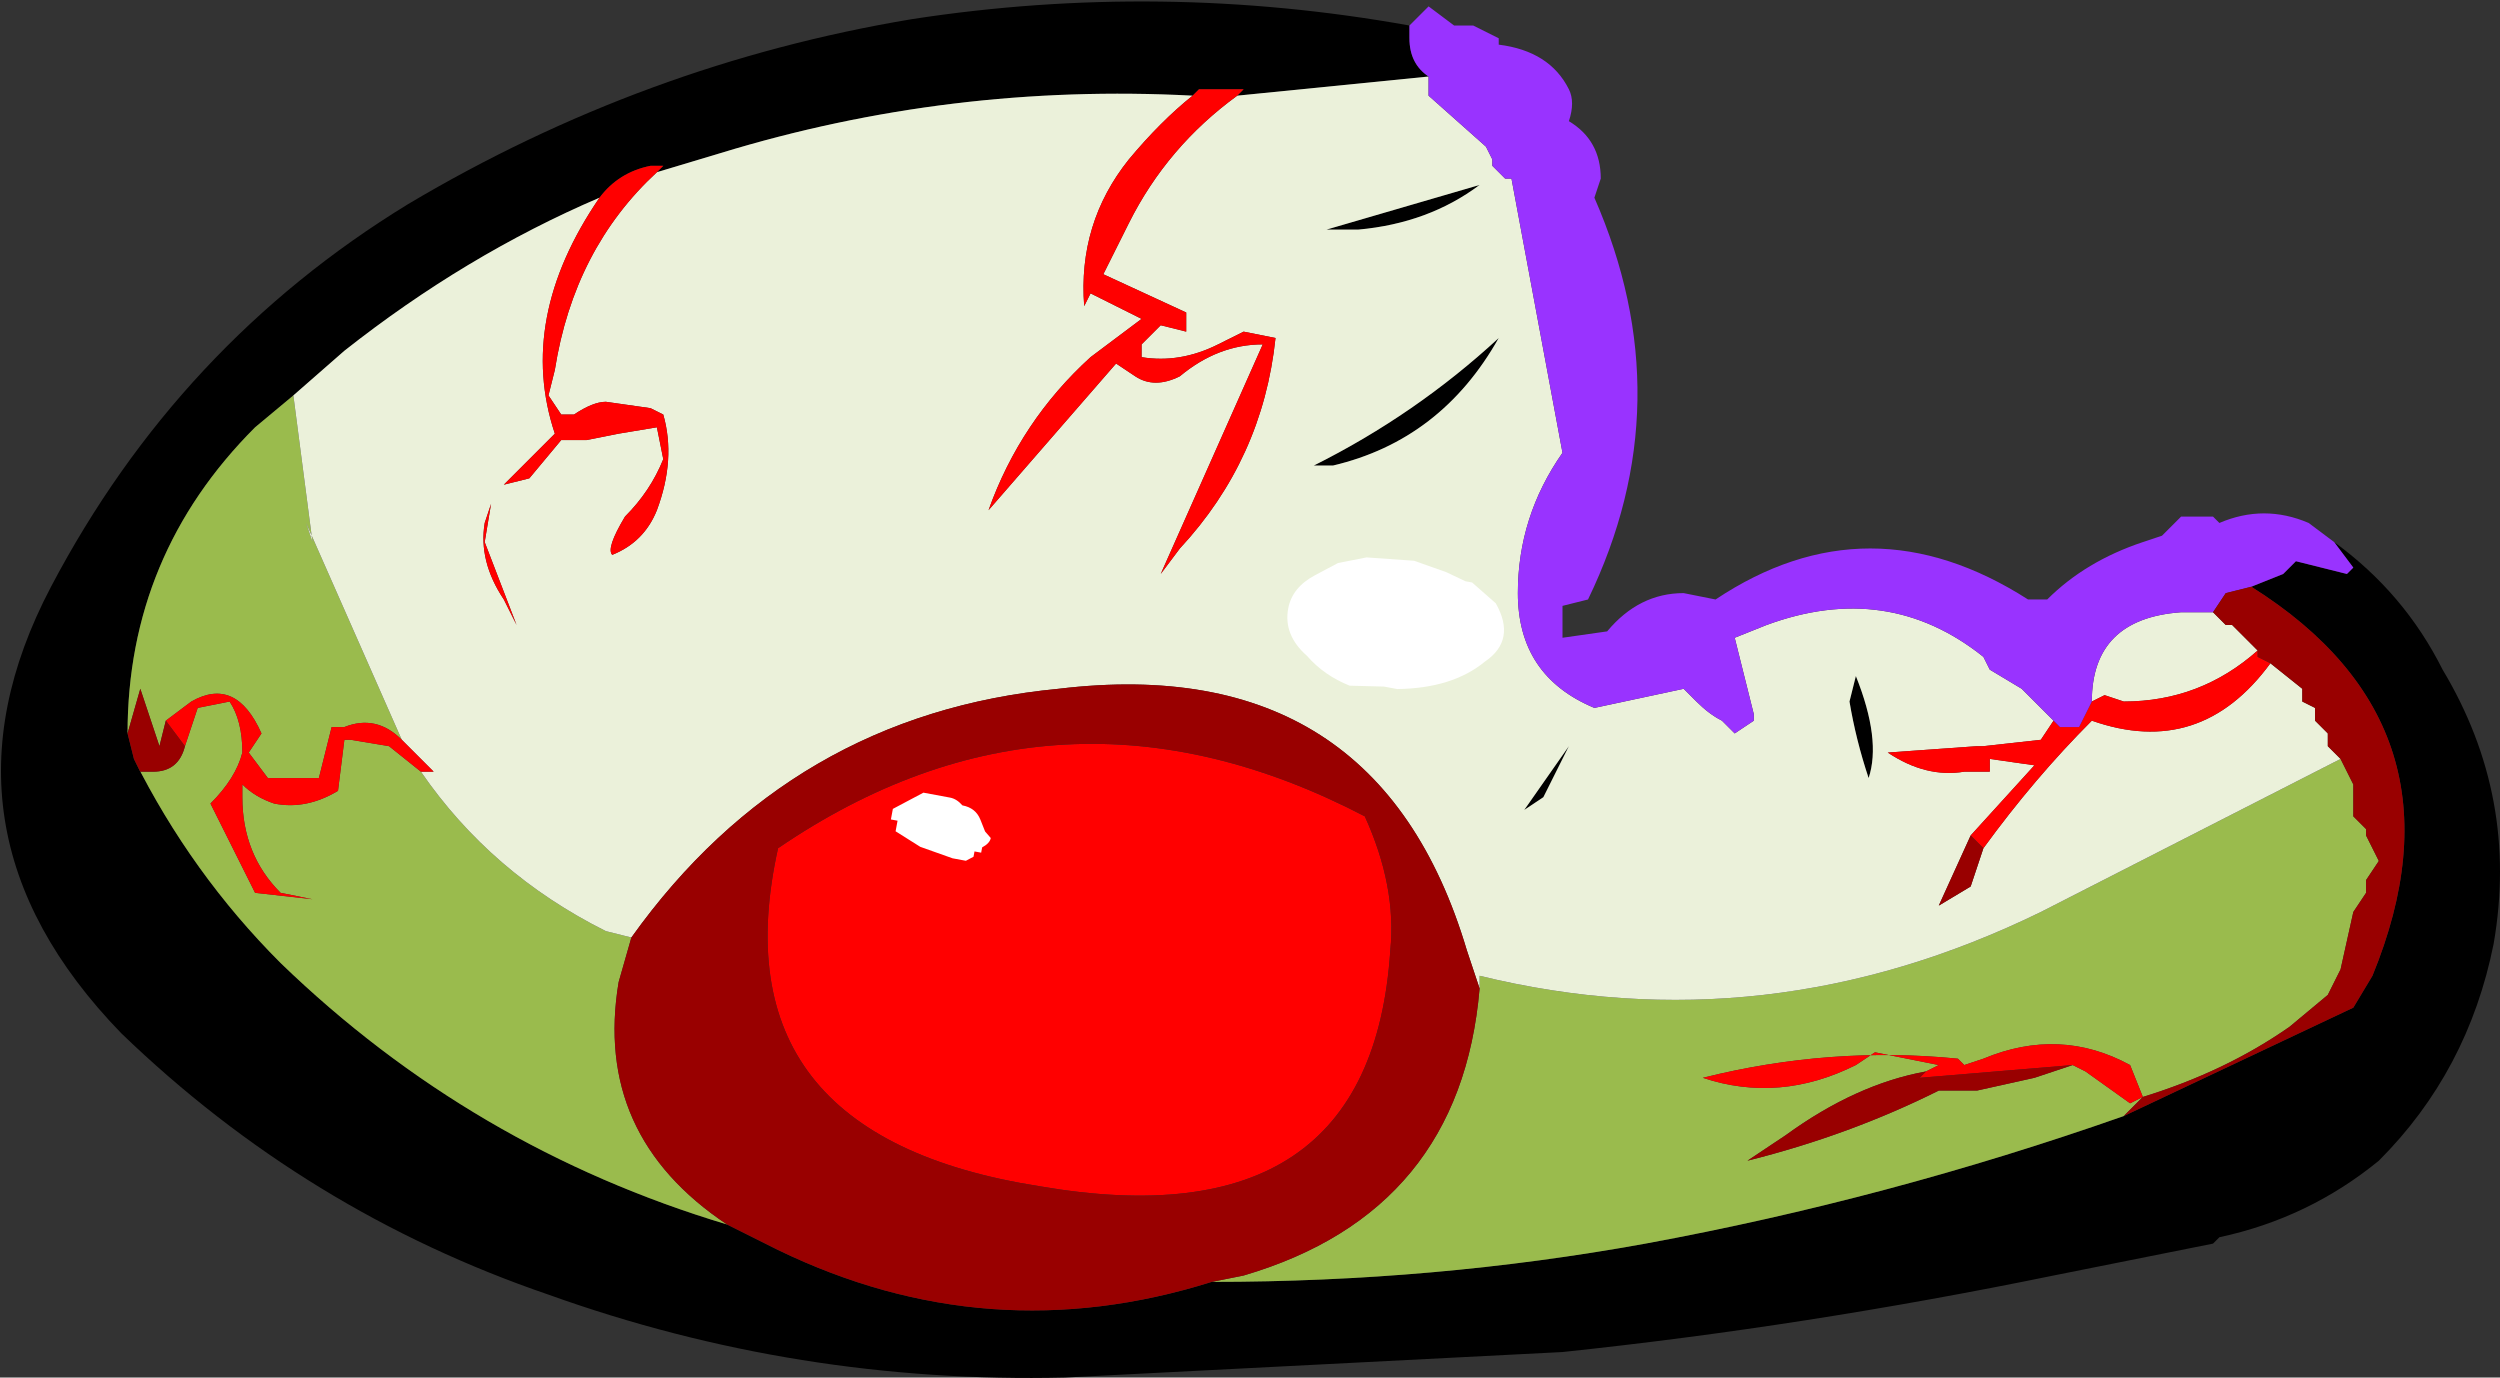 <?xml version="1.0" encoding="UTF-8" standalone="no"?>
<svg xmlns:ffdec="https://www.free-decompiler.com/flash" xmlns:xlink="http://www.w3.org/1999/xlink" ffdec:objectType="frame" height="75.6px" width="137.2px" xmlns="http://www.w3.org/2000/svg">
  <rect width="100%" height="100%" fill="#333333" stroke="none"/>
  <g transform="matrix(1.0, 0.0, 0.0, 1.0, 68.25, 37.45)">
    <use ffdec:characterId="62" height="10.8" transform="matrix(7.0, 0.0, 0.0, 7.0, -68.25, -37.45)" width="19.6" xlink:href="#shape0"/>
    <use ffdec:characterId="18" height="24.5" transform="matrix(1.044, 0.194, -0.154, 0.83, -15.854, -11.36)" width="29.4" xlink:href="#sprite0"/>
  </g>
  <defs>
    <g id="shape0" transform="matrix(1.0, 0.0, 0.0, 1.0, 9.75, 5.35)">
      <path d="M1.45 -4.75 L-0.05 -4.6 0.0 -4.65 -0.35 -4.65 -0.4 -4.6 Q-2.3 -4.7 -4.1 -4.15 L-4.6 -4.0 -4.55 -4.05 -4.65 -4.05 Q-4.9 -4.0 -5.05 -3.8 -6.1 -3.35 -7.05 -2.6 L-7.45 -2.25 -7.75 -2.0 Q-8.75 -1.0 -8.75 0.4 L-8.7 0.6 Q-8.25 1.5 -7.55 2.2 -6.05 3.65 -4.05 4.25 L-3.65 4.45 Q-2.0 5.25 -0.25 4.7 1.5 4.7 3.15 4.4 5.05 4.05 6.9 3.4 L8.7 2.55 8.85 2.3 Q9.65 0.35 7.9 -0.75 L8.15 -0.85 8.25 -0.95 8.65 -0.85 8.7 -0.9 8.55 -1.1 Q9.1 -0.7 9.4 -0.1 10.0 0.9 9.8 2.05 9.6 3.05 8.9 3.75 8.35 4.2 7.65 4.35 L7.6 4.4 6.35 4.65 Q4.4 5.05 2.5 5.25 L-1.4 5.45 Q-3.5 5.5 -5.45 4.8 -7.35 4.15 -8.8 2.75 -10.35 1.15 -9.35 -0.75 -8.35 -2.65 -6.55 -3.75 -4.7 -4.85 -2.6 -5.2 -0.65 -5.5 1.3 -5.15 L1.3 -5.05 Q1.3 -4.85 1.45 -4.75 M0.65 -3.55 L1.85 -3.9 Q1.45 -3.6 0.9 -3.55 L0.65 -3.55 M0.55 -1.7 Q1.35 -2.1 2.0 -2.7 1.55 -1.9 0.7 -1.7 L0.55 -1.7 M4.75 0.15 L4.8 -0.05 Q5.0 0.45 4.9 0.75 4.8 0.45 4.75 0.15 M2.35 0.9 L2.2 1.0 2.55 0.5 2.35 0.9" fill="#000000" fill-rule="evenodd" stroke="none"/>
      <path d="M-7.45 -2.25 L-7.3 -1.1 -7.35 -1.25 -6.6 0.45 Q-6.8 0.25 -7.05 0.35 L-7.15 0.35 -7.25 0.75 -7.65 0.75 -7.8 0.55 -7.7 0.4 Q-7.9 -0.05 -8.25 0.15 L-8.45 0.3 -8.5 0.5 -8.65 0.05 -8.75 0.4 Q-8.75 -1.0 -7.75 -2.0 L-7.45 -2.25 M-6.45 0.7 Q-5.9 1.5 -5.0 1.95 L-4.8 2.0 -4.9 2.35 Q-5.1 3.55 -4.05 4.25 -6.05 3.65 -7.55 2.2 -8.25 1.5 -8.7 0.6 L-8.65 0.7 -8.55 0.7 Q-8.35 0.7 -8.3 0.5 L-8.2 0.2 -7.95 0.15 Q-7.85 0.3 -7.85 0.55 -7.9 0.75 -8.1 0.95 L-7.75 1.65 -7.3 1.7 -7.55 1.65 Q-7.85 1.35 -7.85 0.9 L-7.85 0.8 Q-7.75 0.9 -7.6 0.95 -7.35 1.0 -7.1 0.85 L-7.05 0.45 -7.0 0.45 -6.7 0.5 -6.45 0.7 M1.85 2.4 L1.85 2.3 Q4.1 2.85 6.25 1.8 L8.6 0.6 8.7 0.8 8.7 1.05 8.8 1.15 8.8 1.2 8.9 1.4 8.8 1.55 8.8 1.65 8.7 1.8 8.6 2.25 8.5 2.45 8.2 2.7 Q7.7 3.05 7.05 3.25 L6.9 3.4 Q5.05 4.05 3.15 4.4 1.5 4.7 -0.25 4.7 L0.0 4.65 Q1.7 4.15 1.85 2.4 M5.35 3.05 Q4.8 3.15 4.25 3.55 L3.95 3.75 Q4.75 3.55 5.45 3.2 L5.75 3.2 6.2 3.1 6.5 3.0 6.6 3.05 6.95 3.3 7.05 3.25 6.95 3.0 Q6.4 2.7 5.8 2.95 L5.65 3.0 5.6 2.95 Q4.6 2.85 3.6 3.1 4.2 3.3 4.8 3.0 L4.95 2.9 5.45 3.0 5.35 3.05" fill="#9abb4d" fill-rule="evenodd" stroke="none"/>
      <path d="M1.45 -4.75 L1.45 -4.6 1.9 -4.2 1.95 -4.1 1.95 -4.05 2.05 -3.95 2.1 -3.95 2.5 -1.8 Q2.15 -1.3 2.15 -0.7 2.15 -0.05 2.75 0.2 L3.45 0.05 3.55 0.15 Q3.65 0.25 3.75 0.3 L3.85 0.4 4.0 0.3 4.0 0.25 3.85 -0.35 4.1 -0.45 Q5.05 -0.8 5.8 -0.2 L5.85 -0.1 6.1 0.05 6.35 0.3 6.25 0.45 5.8 0.5 5.75 0.5 5.05 0.55 Q5.35 0.75 5.65 0.7 L5.85 0.7 5.85 0.6 6.2 0.65 5.7 1.2 5.45 1.75 5.7 1.6 5.8 1.3 Q6.2 0.75 6.65 0.3 7.5 0.6 8.05 -0.15 L8.3 0.05 8.3 0.15 8.4 0.2 8.4 0.3 8.5 0.4 8.5 0.5 8.6 0.6 6.25 1.8 Q4.1 2.85 1.85 2.3 L1.85 2.4 1.75 2.1 Q1.05 -0.25 -1.45 0.05 -3.55 0.25 -4.8 2.0 L-5.0 1.95 Q-5.9 1.5 -6.45 0.7 L-6.35 0.7 -6.6 0.45 -7.35 -1.25 -7.3 -1.1 -7.45 -2.25 -7.05 -2.6 Q-6.1 -3.35 -5.05 -3.8 -5.7 -2.85 -5.4 -1.95 L-5.8 -1.55 -5.6 -1.6 -5.35 -1.9 -5.15 -1.9 -4.9 -1.95 -4.6 -2.0 -4.55 -1.75 Q-4.65 -1.5 -4.85 -1.3 -5.0 -1.05 -4.95 -1.0 -4.7 -1.1 -4.6 -1.35 -4.45 -1.75 -4.55 -2.1 L-4.65 -2.15 -5.0 -2.2 Q-5.1 -2.2 -5.25 -2.1 L-5.35 -2.1 -5.45 -2.25 -5.4 -2.45 Q-5.25 -3.4 -4.6 -4.0 L-4.1 -4.15 Q-2.3 -4.7 -0.4 -4.6 -0.65 -4.4 -0.9 -4.1 -1.3 -3.6 -1.25 -2.95 L-1.2 -3.05 -0.8 -2.85 -1.2 -2.55 Q-1.75 -2.05 -2.0 -1.35 L-1.0 -2.5 -0.85 -2.4 Q-0.7 -2.3 -0.5 -2.4 -0.2 -2.65 0.15 -2.65 L-0.65 -0.85 -0.5 -1.05 Q0.15 -1.75 0.25 -2.7 L0.0 -2.75 -0.2 -2.65 Q-0.5 -2.5 -0.8 -2.55 L-0.8 -2.65 -0.65 -2.8 -0.45 -2.75 -0.45 -2.9 -1.1 -3.2 -0.9 -3.6 Q-0.6 -4.2 -0.05 -4.6 L1.45 -4.75 M6.65 0.15 Q6.65 -0.5 7.35 -0.55 L7.6 -0.55 7.7 -0.45 7.75 -0.45 7.95 -0.25 Q7.5 0.15 6.9 0.15 L6.75 0.1 6.65 0.15 M0.55 -1.7 L0.7 -1.7 Q1.55 -1.9 2.0 -2.7 1.35 -2.1 0.55 -1.7 M0.65 -3.55 L0.9 -3.55 Q1.45 -3.6 1.85 -3.9 L0.65 -3.55 M4.75 0.15 Q4.8 0.45 4.9 0.75 5.0 0.45 4.8 -0.05 L4.75 0.15 M2.35 0.9 L2.55 0.5 2.2 1.0 2.35 0.9 M-5.95 -1.1 L-5.9 -1.4 -5.95 -1.25 Q-6.0 -0.95 -5.8 -0.65 L-5.7 -0.45 -5.95 -1.1" fill="#ebf1da" fill-rule="evenodd" stroke="none"/>
      <path d="M-0.05 -4.6 Q-0.6 -4.2 -0.9 -3.6 L-1.1 -3.2 -0.45 -2.9 -0.45 -2.75 -0.65 -2.8 -0.8 -2.65 -0.8 -2.55 Q-0.5 -2.5 -0.2 -2.65 L0.0 -2.75 0.25 -2.7 Q0.15 -1.75 -0.5 -1.05 L-0.65 -0.85 0.15 -2.65 Q-0.2 -2.65 -0.5 -2.4 -0.7 -2.3 -0.85 -2.4 L-1.0 -2.5 -2.0 -1.35 Q-1.75 -2.05 -1.2 -2.55 L-0.8 -2.85 -1.2 -3.05 -1.25 -2.95 Q-1.3 -3.6 -0.9 -4.1 -0.65 -4.4 -0.4 -4.6 L-0.35 -4.65 0.0 -4.65 -0.05 -4.6 M-4.6 -4.0 Q-5.25 -3.4 -5.4 -2.45 L-5.45 -2.25 -5.35 -2.1 -5.25 -2.1 Q-5.1 -2.2 -5.0 -2.2 L-4.65 -2.15 -4.55 -2.1 Q-4.45 -1.75 -4.6 -1.35 -4.7 -1.1 -4.95 -1.0 -5.0 -1.05 -4.85 -1.3 -4.65 -1.5 -4.55 -1.75 L-4.6 -2.0 -4.9 -1.95 -5.15 -1.9 -5.35 -1.9 -5.6 -1.6 -5.8 -1.55 -5.4 -1.95 Q-5.7 -2.85 -5.05 -3.8 -4.9 -4.0 -4.65 -4.05 L-4.55 -4.05 -4.6 -4.0 M-6.6 0.45 L-6.35 0.7 -6.45 0.7 -6.7 0.5 -7.0 0.45 -7.05 0.45 -7.1 0.85 Q-7.35 1.0 -7.6 0.95 -7.75 0.9 -7.85 0.8 L-7.85 0.9 Q-7.85 1.35 -7.55 1.65 L-7.3 1.7 -7.75 1.65 -8.1 0.95 Q-7.9 0.75 -7.85 0.55 -7.85 0.3 -7.95 0.15 L-8.2 0.2 -8.3 0.5 -8.45 0.3 -8.25 0.15 Q-7.9 -0.05 -7.7 0.4 L-7.8 0.55 -7.65 0.75 -7.25 0.75 -7.15 0.35 -7.05 0.35 Q-6.8 0.25 -6.6 0.45 M8.05 -0.15 Q7.5 0.6 6.65 0.3 6.2 0.75 5.8 1.3 L5.7 1.2 6.2 0.65 5.85 0.6 5.85 0.7 5.65 0.7 Q5.35 0.75 5.05 0.55 L5.75 0.5 5.8 0.5 6.25 0.45 6.35 0.3 6.4 0.35 6.55 0.35 6.65 0.15 6.75 0.1 6.9 0.15 Q7.5 0.15 7.95 -0.25 L7.95 -0.2 8.05 -0.15 M6.5 3.0 L5.3 3.1 5.35 3.05 5.45 3.0 4.95 2.9 4.8 3.0 Q4.2 3.3 3.6 3.1 4.6 2.85 5.6 2.95 L5.65 3.0 5.8 2.95 Q6.4 2.7 6.95 3.0 L7.05 3.25 6.95 3.3 6.6 3.05 6.5 3.0 M0.95 1.05 Q1.2 1.6 1.15 2.1 1.0 4.4 -1.6 3.95 -4.15 3.55 -3.65 1.3 -1.45 -0.2 0.95 1.05 M-5.95 -1.1 L-5.7 -0.45 -5.8 -0.65 Q-6.0 -0.95 -5.95 -1.25 L-5.9 -1.4 -5.95 -1.1" fill="#ff0000" fill-rule="evenodd" stroke="none"/>
      <path d="M6.35 0.3 L6.1 0.05 5.85 -0.1 5.8 -0.2 Q5.05 -0.8 4.1 -0.45 L3.85 -0.35 4.0 0.25 4.0 0.3 3.85 0.4 3.75 0.3 Q3.65 0.25 3.55 0.15 L3.45 0.05 2.75 0.2 Q2.15 -0.05 2.15 -0.7 2.15 -1.3 2.5 -1.8 L2.1 -3.95 2.05 -3.95 1.95 -4.05 1.95 -4.1 1.9 -4.2 1.45 -4.6 1.45 -4.75 Q1.3 -4.85 1.3 -5.05 L1.3 -5.15 1.45 -5.3 1.65 -5.15 1.8 -5.15 2.0 -5.05 2.0 -5.0 Q2.4 -4.95 2.55 -4.65 2.6 -4.55 2.55 -4.4 2.8 -4.25 2.8 -3.95 L2.75 -3.8 Q3.45 -2.2 2.7 -0.65 L2.5 -0.6 2.5 -0.35 2.85 -0.4 Q3.1 -0.7 3.45 -0.7 L3.7 -0.65 Q4.9 -1.45 6.15 -0.65 L6.3 -0.65 Q6.6 -0.95 7.05 -1.1 L7.2 -1.15 7.35 -1.3 7.6 -1.3 7.65 -1.25 Q8.0 -1.4 8.35 -1.25 L8.55 -1.1 8.7 -0.9 8.65 -0.85 8.25 -0.95 8.15 -0.85 7.9 -0.75 7.7 -0.7 7.6 -0.55 7.35 -0.55 Q6.65 -0.5 6.65 0.15 L6.55 0.35 6.4 0.35 6.35 0.3" fill="#9933ff" fill-rule="evenodd" stroke="none"/>
      <path d="M-4.8 2.0 Q-3.55 0.25 -1.45 0.05 1.05 -0.25 1.75 2.1 L1.85 2.4 Q1.7 4.15 0.0 4.65 L-0.25 4.7 Q-2.0 5.25 -3.65 4.45 L-4.05 4.25 Q-5.1 3.55 -4.9 2.35 L-4.8 2.0 M8.6 0.6 L8.5 0.5 8.5 0.4 8.4 0.3 8.4 0.2 8.3 0.15 8.3 0.05 8.05 -0.15 7.95 -0.2 7.95 -0.25 7.75 -0.45 7.7 -0.45 7.6 -0.55 7.7 -0.7 7.9 -0.75 Q9.65 0.35 8.85 2.3 L8.7 2.55 6.9 3.4 7.05 3.25 Q7.7 3.05 8.2 2.7 L8.5 2.45 8.6 2.25 8.7 1.8 8.8 1.65 8.8 1.55 8.9 1.4 8.8 1.2 8.8 1.15 8.7 1.05 8.7 0.8 8.6 0.6 M5.8 1.3 L5.7 1.6 5.45 1.75 5.7 1.2 5.8 1.3 M6.5 3.0 L6.2 3.1 5.75 3.2 5.45 3.2 Q4.75 3.55 3.95 3.75 L4.25 3.55 Q4.8 3.15 5.35 3.05 L5.3 3.1 6.5 3.0 M0.95 1.05 Q-1.45 -0.2 -3.65 1.3 -4.15 3.55 -1.6 3.95 1.0 4.4 1.15 2.1 1.2 1.6 0.95 1.05 M-8.45 0.3 L-8.3 0.5 Q-8.35 0.7 -8.55 0.7 L-8.65 0.7 -8.7 0.6 -8.75 0.4 -8.65 0.05 -8.5 0.5 -8.45 0.3" fill="#990000" fill-rule="evenodd" stroke="none"/>
    </g>
    <g id="sprite0" transform="matrix(1.0, 0.0, 0.0, 1.0, 14.7, 12.25)">
      <use ffdec:characterId="17" height="3.5" transform="matrix(7.0, 0.0, 0.0, 7.0, -14.7, -12.25)" width="4.2" xlink:href="#shape1"/>
    </g>
    <g id="shape1" transform="matrix(1.0, 0.0, 0.0, 1.0, 2.1, 1.75)">
      <path d="M1.35 -1.75 L1.6 -1.7 1.75 -1.65 1.8 -1.65 2.0 -1.5 Q2.2 -1.2 2.0 -0.95 1.8 -0.65 1.4 -0.55 L1.3 -0.55 1.05 -0.5 Q0.85 -0.55 0.7 -0.7 0.5 -0.85 0.5 -1.1 0.5 -1.3 0.65 -1.45 L0.8 -1.6 1.0 -1.7 1.35 -1.75 M-1.35 1.5 Q-1.35 1.55 -1.4 1.6 L-1.4 1.65 -1.45 1.65 -1.45 1.7 -1.5 1.75 -1.6 1.75 -1.85 1.7 -2.05 1.6 -2.05 1.5 -2.1 1.5 -2.1 1.4 -1.9 1.2 -1.7 1.2 Q-1.65 1.2 -1.6 1.25 -1.5 1.25 -1.45 1.35 L-1.4 1.45 -1.35 1.5" fill="#ffffff" fill-rule="evenodd" stroke="none"/>
    </g>
  </defs>
</svg>
